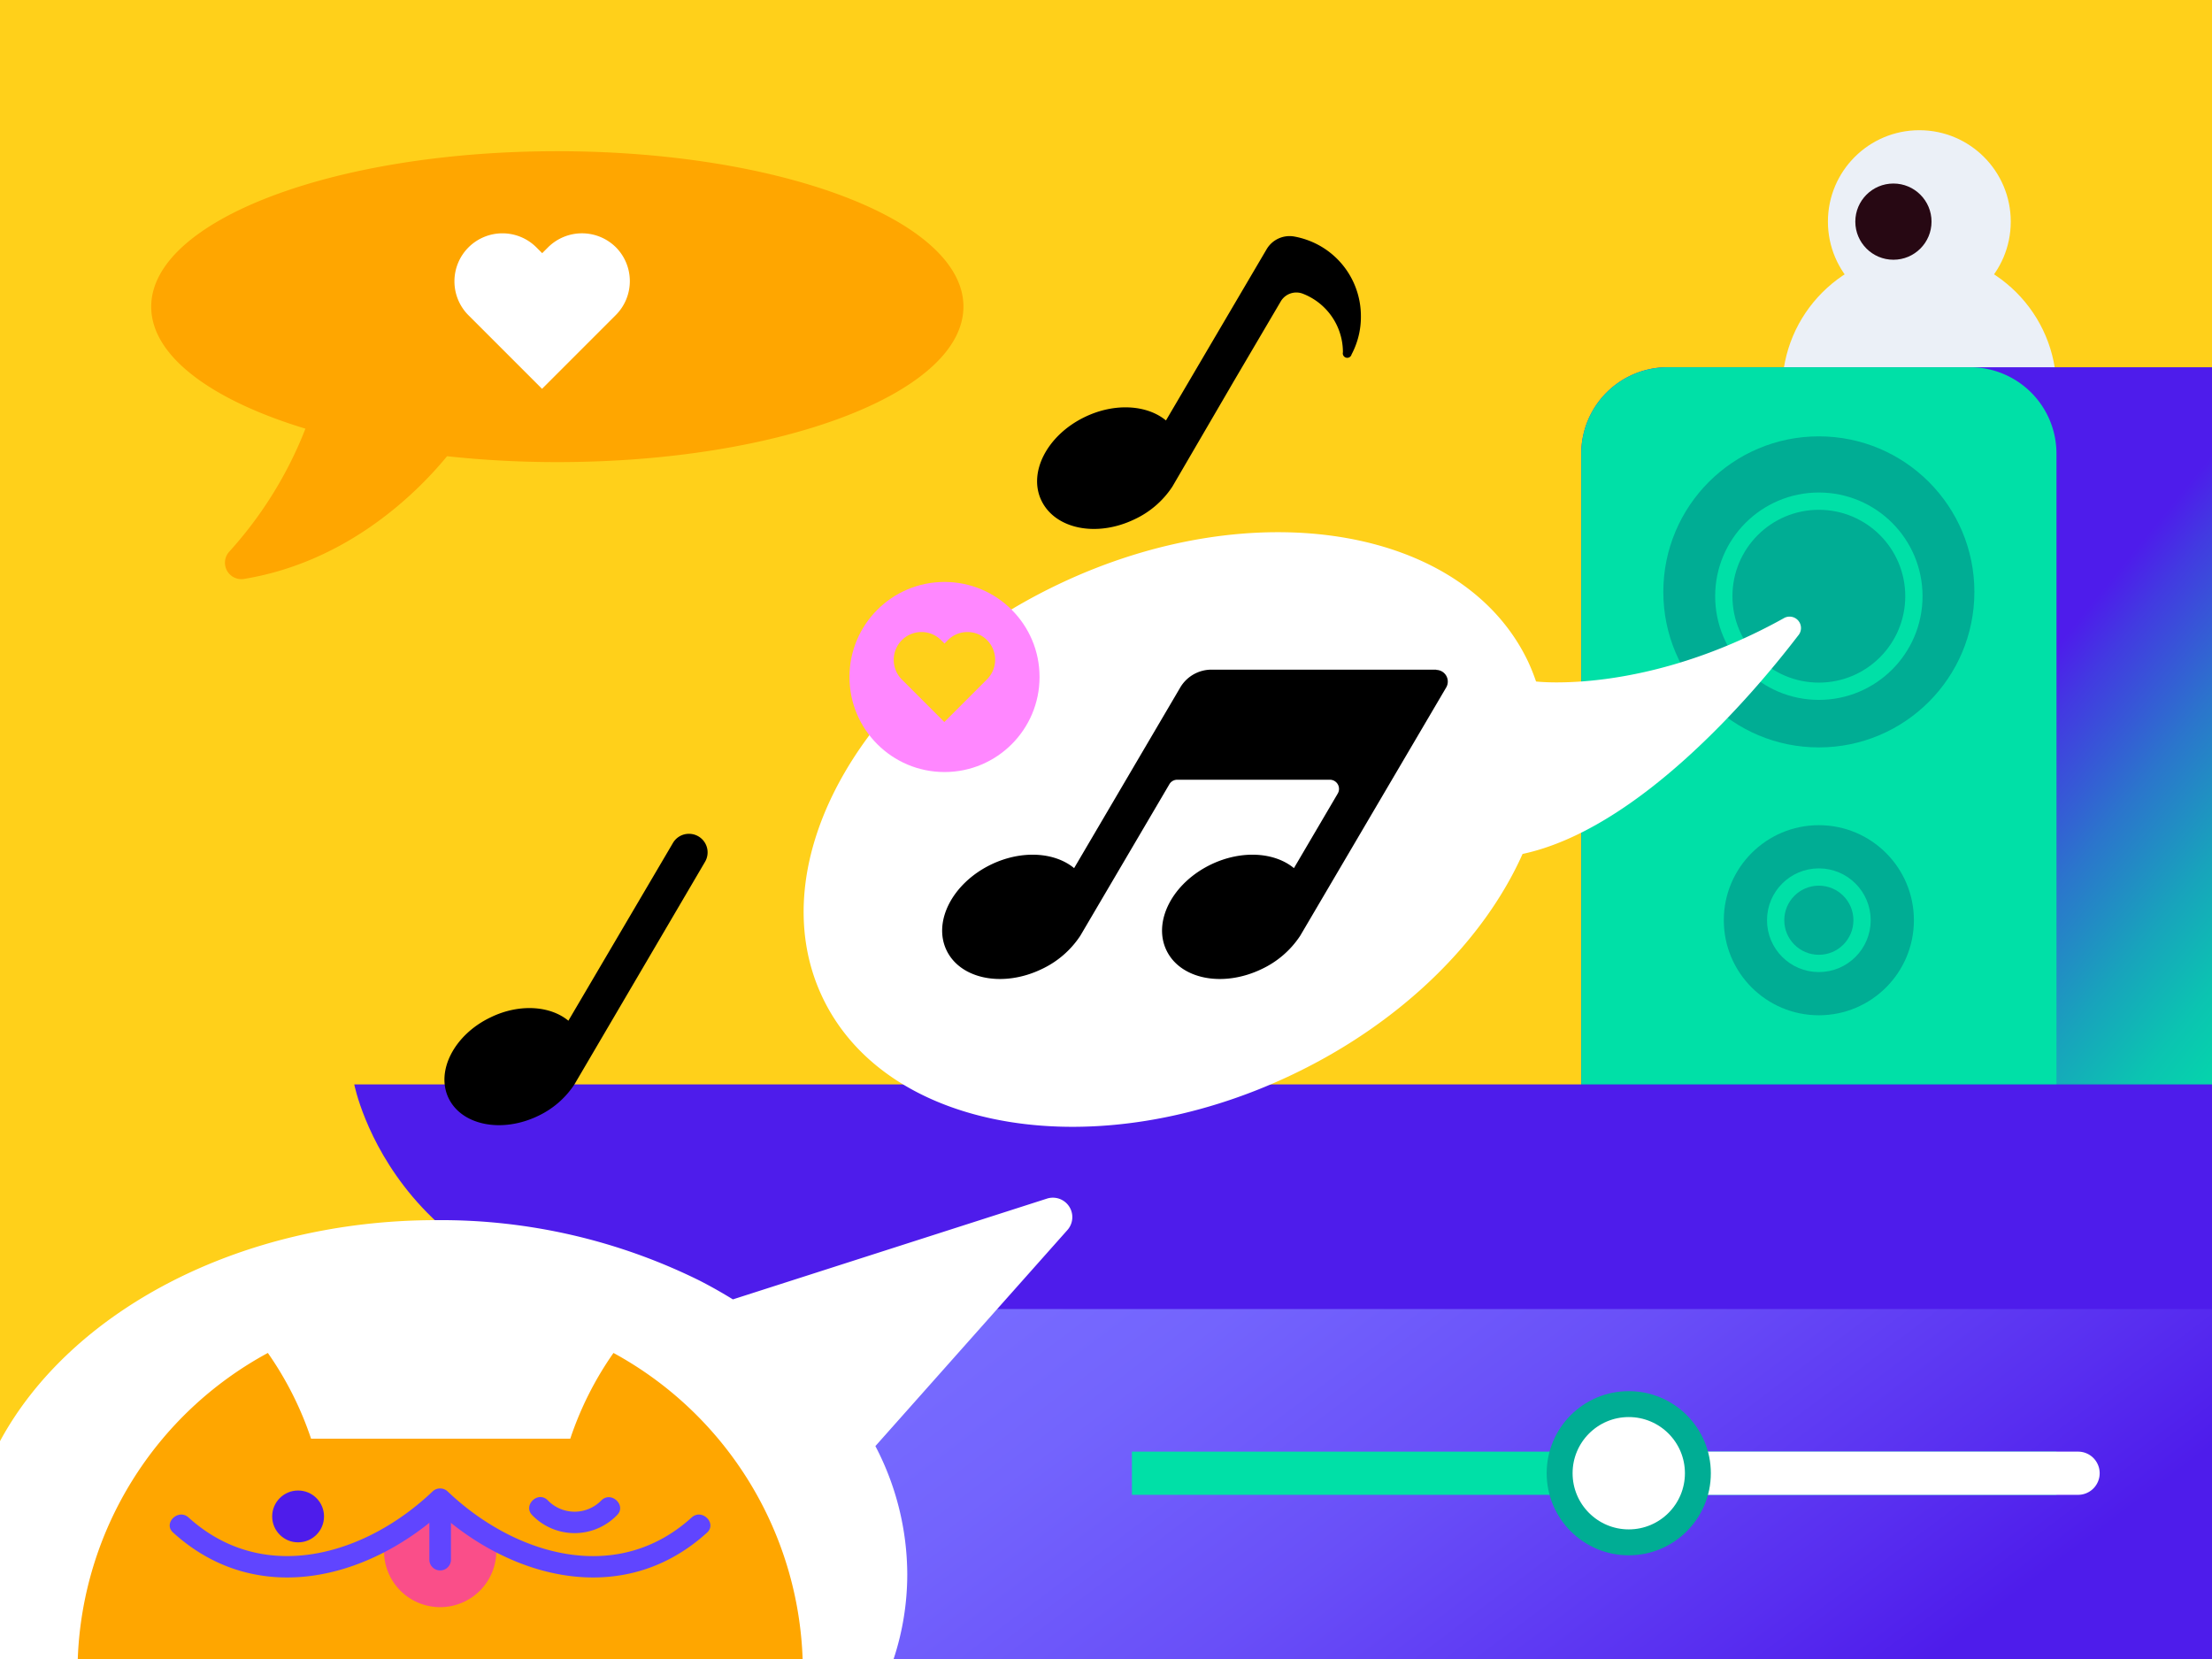 <svg viewBox="0 0 256 192" xmlns="http://www.w3.org/2000/svg" xmlns:xlink="http://www.w3.org/1999/xlink"><linearGradient id="a" gradientUnits="userSpaceOnUse" x1="221.16" x2="121.48" y1="237.42" y2="105.03"><stop offset=".21" stop-color="#4e1ceb"/><stop offset=".31" stop-color="#582ef0"/><stop offset=".52" stop-color="#694ff8"/><stop offset=".7" stop-color="#7364fd"/><stop offset=".81" stop-color="#776bff"/></linearGradient><linearGradient id="b" gradientUnits="userSpaceOnUse" x1="211.22" x2="280.04" y1="78.29" y2="134.11"><stop offset=".21" stop-color="#4e1ceb"/><stop offset=".27" stop-color="#423ae1"/><stop offset=".41" stop-color="#2b75cc"/><stop offset=".54" stop-color="#18a3bc"/><stop offset=".65" stop-color="#0bc4b1"/><stop offset=".75" stop-color="#03d9aa"/><stop offset=".81" stop-color="#00e0a7"/></linearGradient><path d="m0 0h256v192h-256z" fill="#ffd01a"/><circle cx="222.13" cy="45.06" fill="#ebf0f7" r="15.87"/><circle cx="222.13" cy="25.65" fill="#ebf0f7" r="10.58"/><circle cx="219.13" cy="25.65" fill="#270813" r="4.41"/><path d="m75 135h181v57h-181z" fill="url(#a)"/><path d="m193 42.5h63a0 0 0 0 1 0 0v85a0 0 0 0 1 0 0h-73a0 0 0 0 1 0 0v-75a10 10 0 0 1 10-10z" fill="url(#b)"/><path d="m193 42.5h35a10 10 0 0 1 10 10v75a0 0 0 0 1 0 0h-55a0 0 0 0 1 0 0v-75a10 10 0 0 1 10-10z" fill="#00e0a7"/><g fill="#00ad94"><circle cx="210.5" cy="68.5" r="18"/><circle cx="210.5" cy="69" r="11" stroke="#00e0a7" stroke-miterlimit="10" stroke-width="2"/><circle cx="210.5" cy="106.5" r="11"/><circle cx="210.5" cy="106.5" r="5" stroke="#00e0a7" stroke-miterlimit="10" stroke-width="2"/></g><path d="m64.5 17.5c-26 0-47 8.06-47 18 0 5.72 7 10.82 17.85 14.11a46.17 46.17 0 0 1 -8.84 14.26 1.9 1.9 0 0 0 1.74 3.13c12.14-2 20.16-10.15 23.49-14.2a118.74 118.74 0 0 0 12.76.68c26 0 47-8.06 47-18s-21.04-17.98-47-17.98z" fill="#ffa600"/><path d="m71.29 28.63a5.57 5.57 0 0 0 -7.87 0l-.67.67-.67-.67a5.56 5.56 0 0 0 -7.86 0 5.56 5.56 0 0 0 0 7.86l8.51 8.51 8.51-8.51a5.56 5.56 0 0 0 .05-7.86z" fill="#fff"/><path d="m256 125.5h-215s5 26 39 26h176z" fill="#4e1ceb"/><path d="m0 192h103.42a31.27 31.27 0 0 0 1.58-9.79 32.17 32.17 0 0 0 -3.69-14.85l22.22-25a2.25 2.25 0 0 0 -2.37-3.64l-36.34 11.66c-1.24-.76-2.52-1.49-3.85-2.17a67.49 67.49 0 0 0 -30.47-7c-22.85 0-42.4 10.58-50.5 25.58z" fill="#fff"/><path d="m92.89 192a42 42 0 0 0 -21.89-35.42 38.44 38.44 0 0 0 -5 9.92h-30a38.76 38.76 0 0 0 -5-9.92 42 42 0 0 0 -22 35.42z" fill="#ffa600"/><circle cx="34.5" cy="175.5" fill="#4e1ceb" r="3"/><path d="m50.94 185.5a6 6 0 0 1 -6-6l3-2 3-3 3 3 3 2a6 6 0 0 1 -6 6z" fill="#fa4e89" stroke="#fa4e89" stroke-miterlimit="10"/><path d="m131.5 168.5h106v4h-106z" fill="#00e0a7" stroke="#00e0a7" stroke-miterlimit="10"/><path d="m190.5 168.5h50a2 2 0 0 1 2 2 2 2 0 0 1 -2 2h-50a0 0 0 0 1 0 0v-4a0 0 0 0 1 0 0z" fill="#fff" stroke="#fff" stroke-miterlimit="10"/><circle cx="188.5" cy="170.5" fill="#fff" r="8" stroke="#00ad94" stroke-miterlimit="10" stroke-width="3"/><path d="m80.05 175.62c-8.72 7.91-20.52 4.33-28.23-3a1.27 1.27 0 0 0 -1.77 0c-7.7 7.33-19.51 10.9-28.23 3-1.19-1.08-3 .68-1.77 1.76 9.8 8.89 23 5.33 31.77-3h-1.77c8.75 8.33 22 11.89 31.77 3 1.2-1.08-.58-2.84-1.77-1.76z" fill="#6045ff"/><path d="m61.62 175.38a6.83 6.83 0 0 0 9.76 0c1.19-1.09-.59-2.86-1.76-1.76a4.32 4.32 0 0 1 -6.24 0c-1.15-1.13-2.92.64-1.76 1.76z" fill="#6045ff"/><path d="m49.69 174.06v6.44a1.25 1.25 0 0 0 2.5 0v-6.44a1.25 1.25 0 0 0 -2.5 0z" fill="#6045ff"/><path d="m157.5 36.58a9.35 9.35 0 0 0 -5.31-8.43 9.52 9.52 0 0 0 -2.42-.78 3.08 3.08 0 0 0 -3.19 1.49l-6.88 11.7-4.76 8.1c-2.19-1.81-5.93-2.07-9.39-.4-4.36 2.1-6.62 6.45-5 9.72s6.39 4.22 10.75 2.12a10.58 10.58 0 0 0 4.38-3.78l6.6-11.32.47-.81 5.5-9.35a2.09 2.09 0 0 1 2.55-.84 7.26 7.26 0 0 1 4.62 6.77.51.51 0 0 0 1 .25 9.26 9.26 0 0 0 1.08-4.44z"/><path d="m177.77 78.87a22.91 22.91 0 0 0 -.93-2.32c-7.47-15.67-31.8-19.67-54.34-8.93s-34.77 32.15-27.3 47.83 31.8 19.67 54.34 8.93c12.77-6.08 22.23-15.6 26.67-25.55 13.22-2.83 26.33-18 31.89-25.27a1.32 1.32 0 0 0 -1.68-2c-15.96 8.87-28.65 7.31-28.65 7.31z" fill="#fff"/><circle cx="109.31" cy="78.35" fill="#ff87ff" r="11"/><path d="m166.21 77.5h-26a4.2 4.2 0 0 0 -3.62 2.07l-12.28 20.9c-2.24-1.85-6.06-2.12-9.6-.42-4.46 2.15-6.77 6.6-5.16 9.94s6.53 4.32 11 2.17a10.86 10.86 0 0 0 4.48-3.87l10.3-17.52a1.05 1.05 0 0 1 .91-.53h17.66a1.06 1.06 0 0 1 .92 1.6l-5.07 8.63c-2.24-1.85-6.06-2.12-9.6-.42-4.46 2.15-6.76 6.6-5.15 9.94s6.52 4.32 11 2.17a10.86 10.86 0 0 0 4.48-3.87l16.91-28.76a1.35 1.35 0 0 0 -1.16-2z"/><path d="m114.24 74.09a3.21 3.21 0 0 0 -4.55 0l-.38.39-.39-.39a3.21 3.21 0 0 0 -4.55 0 3.23 3.23 0 0 0 0 4.55l4.92 4.92 4.92-4.92a3.21 3.21 0 0 0 .03-4.55z" fill="#ffd01a"/><path d="m79.73 96.5a2.13 2.13 0 0 0 -1.85 1.06l-12.1 20.57c-2.1-1.74-5.7-2-9-.39-4.2 2-6.38 6.22-4.86 9.36s6.15 4.07 10.35 2.05a10.26 10.26 0 0 0 4.21-3.65l15.11-25.75a2.15 2.15 0 0 0 -1.86-3.25z"/></svg>
